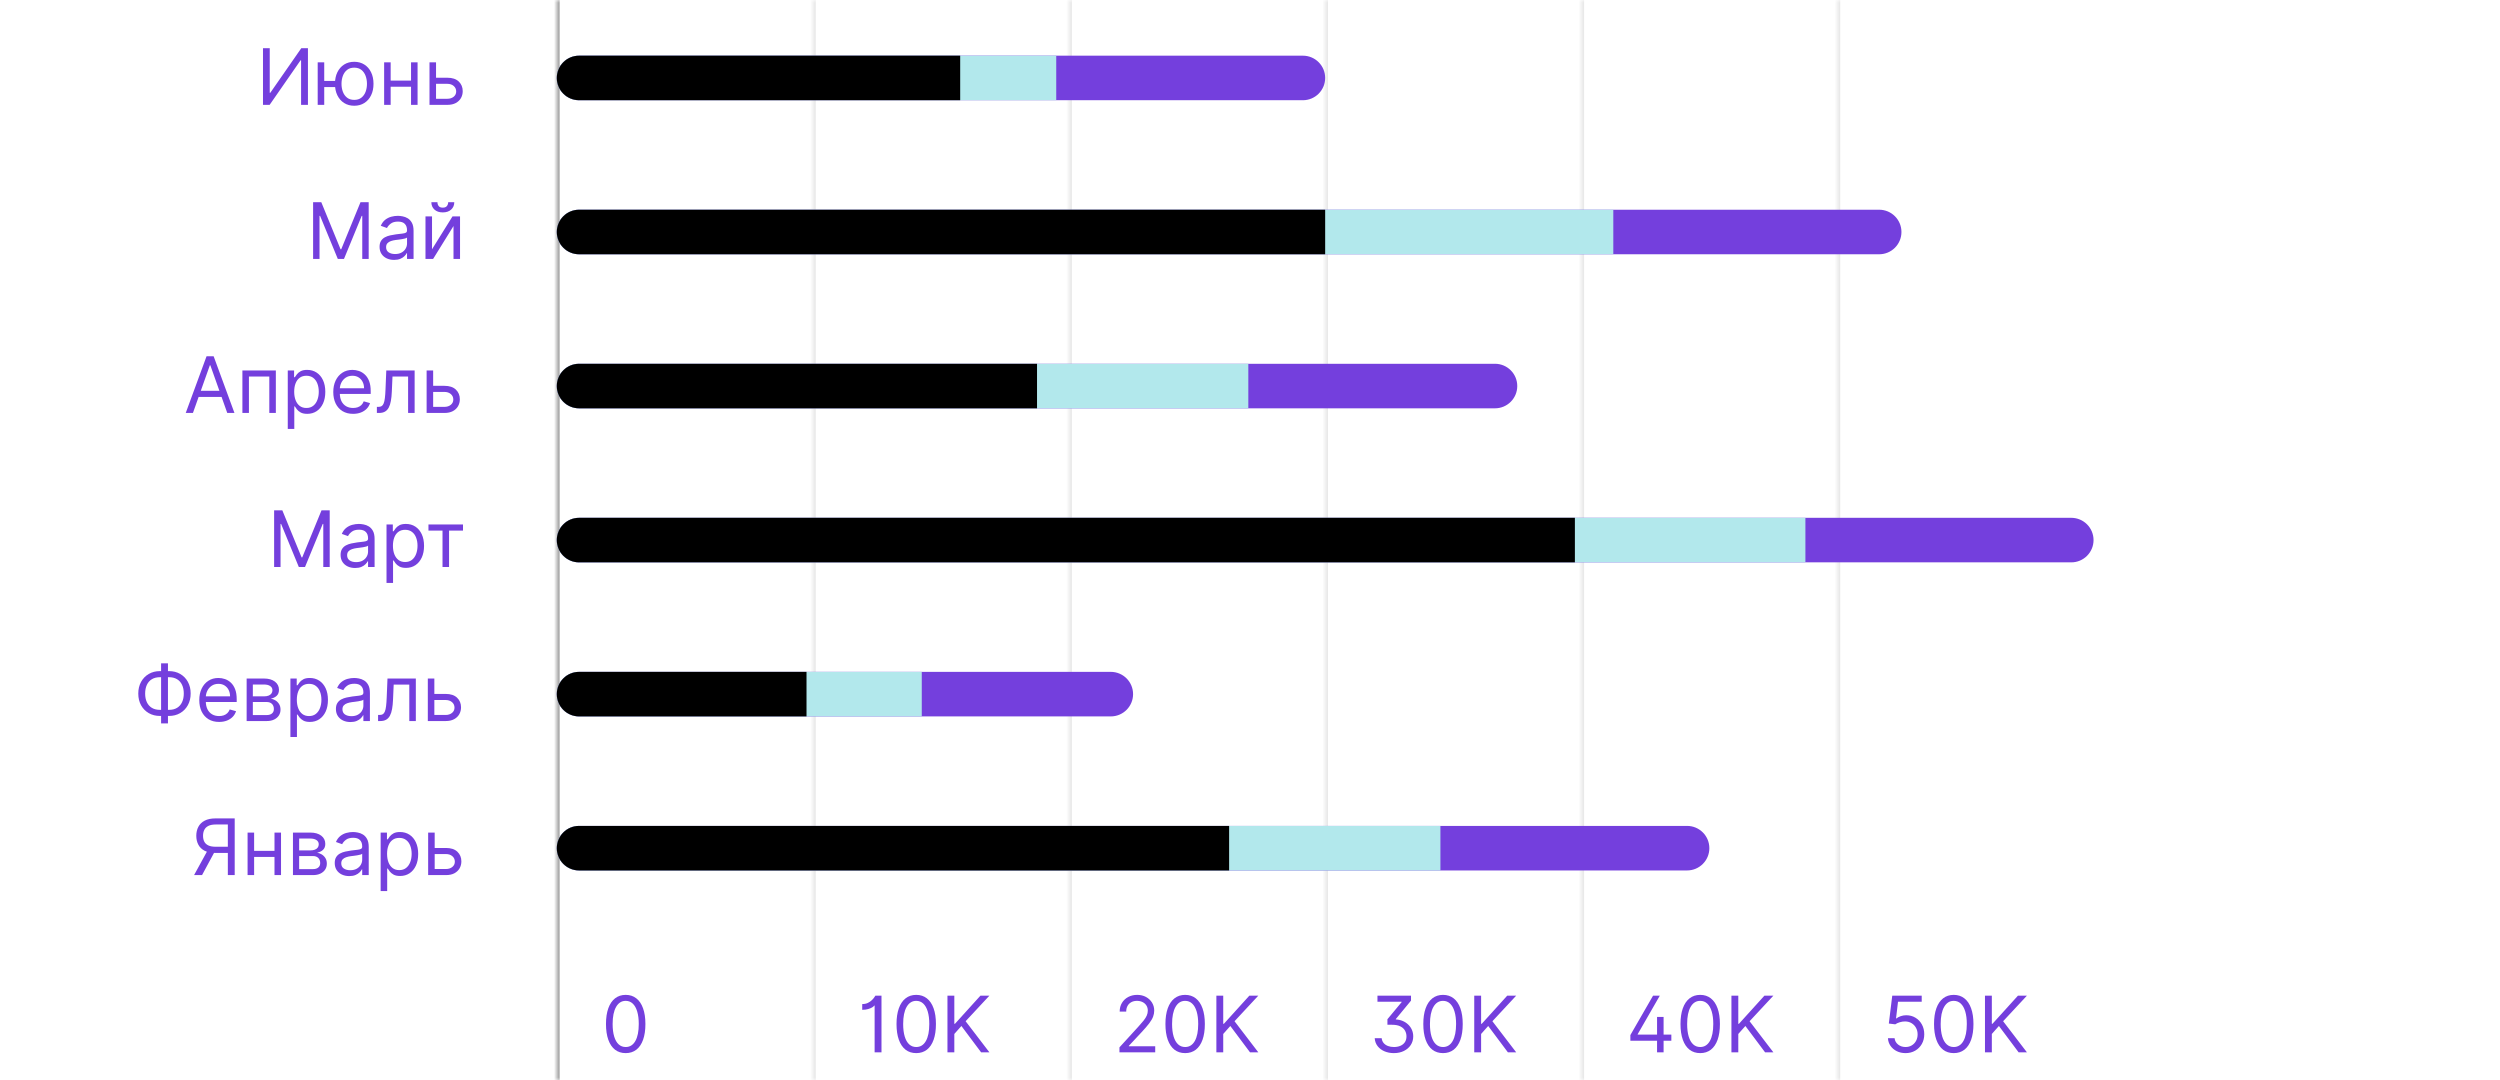 <svg width="449" height="194" viewBox="0 0 449 194" fill="none" xmlns="http://www.w3.org/2000/svg">
<path d="M47.233 8.652H48.446V16.666H48.545L54.114 8.652H55.307V18.834H54.074V10.839H53.974L48.426 18.834H47.233V8.652ZM61.274 14.538V15.632H57.237V14.538H61.274ZM58.231 11.197V18.834H57.058V11.197H58.231ZM63.621 18.993C62.931 18.993 62.326 18.828 61.806 18.5C61.289 18.172 60.885 17.713 60.593 17.123C60.304 16.533 60.16 15.844 60.16 15.055C60.16 14.26 60.304 13.565 60.593 12.972C60.885 12.379 61.289 11.918 61.806 11.59C62.326 11.262 62.931 11.098 63.621 11.098C64.31 11.098 64.913 11.262 65.43 11.59C65.951 11.918 66.355 12.379 66.643 12.972C66.935 13.565 67.081 14.26 67.081 15.055C67.081 15.844 66.935 16.533 66.643 17.123C66.355 17.713 65.951 18.172 65.43 18.5C64.913 18.828 64.31 18.993 63.621 18.993ZM63.621 17.939C64.144 17.939 64.575 17.804 64.913 17.536C65.251 17.267 65.501 16.915 65.664 16.477C65.826 16.04 65.907 15.566 65.907 15.055C65.907 14.545 65.826 14.069 65.664 13.628C65.501 13.187 65.251 12.831 64.913 12.559C64.575 12.288 64.144 12.152 63.621 12.152C63.097 12.152 62.666 12.288 62.328 12.559C61.99 12.831 61.74 13.187 61.577 13.628C61.415 14.069 61.334 14.545 61.334 15.055C61.334 15.566 61.415 16.04 61.577 16.477C61.74 16.915 61.99 17.267 62.328 17.536C62.666 17.804 63.097 17.939 63.621 17.939ZM74.101 14.478V15.572H69.885V14.478H74.101ZM70.163 11.197V18.834H68.99V11.197H70.163ZM74.996 11.197V18.834H73.822V11.197H74.996ZM78.153 13.961H80.34C81.235 13.961 81.919 14.188 82.393 14.642C82.867 15.097 83.104 15.672 83.104 16.368C83.104 16.825 82.998 17.241 82.786 17.616C82.574 17.987 82.262 18.283 81.851 18.505C81.44 18.724 80.937 18.834 80.34 18.834H77.138V11.197H78.312V17.74H80.34C80.804 17.74 81.185 17.617 81.484 17.372C81.782 17.127 81.931 16.812 81.931 16.427C81.931 16.023 81.782 15.693 81.484 15.438C81.185 15.183 80.804 15.055 80.34 15.055H78.153V13.961Z" fill="#743FDD"/>
<path d="M56.233 36.318H57.705L61.165 44.77H61.284L64.744 36.318H66.216V46.5H65.062V38.764H64.963L61.781 46.5H60.668L57.486 38.764H57.386V46.5H56.233V36.318ZM70.776 46.679C70.292 46.679 69.853 46.588 69.459 46.406C69.064 46.22 68.751 45.953 68.519 45.605C68.287 45.254 68.171 44.83 68.171 44.332C68.171 43.895 68.257 43.54 68.43 43.269C68.602 42.993 68.832 42.778 69.121 42.622C69.409 42.466 69.727 42.35 70.075 42.274C70.426 42.195 70.779 42.132 71.134 42.085C71.598 42.026 71.974 41.981 72.263 41.951C72.554 41.918 72.766 41.863 72.899 41.787C73.035 41.711 73.103 41.578 73.103 41.389V41.349C73.103 40.859 72.969 40.478 72.7 40.206C72.435 39.934 72.032 39.798 71.492 39.798C70.932 39.798 70.493 39.921 70.174 40.166C69.856 40.411 69.633 40.673 69.503 40.952L68.39 40.554C68.589 40.09 68.854 39.729 69.185 39.47C69.52 39.208 69.885 39.026 70.279 38.923C70.677 38.817 71.068 38.764 71.452 38.764C71.698 38.764 71.979 38.794 72.297 38.854C72.619 38.91 72.929 39.028 73.227 39.207C73.529 39.386 73.779 39.656 73.978 40.017C74.177 40.378 74.276 40.862 74.276 41.469V46.5H73.103V45.466H73.043C72.964 45.632 72.831 45.809 72.645 45.998C72.46 46.187 72.213 46.347 71.905 46.48C71.596 46.613 71.22 46.679 70.776 46.679ZM70.955 45.625C71.419 45.625 71.81 45.534 72.128 45.352C72.45 45.169 72.692 44.934 72.854 44.646C73.02 44.357 73.103 44.054 73.103 43.736V42.662C73.053 42.722 72.944 42.776 72.775 42.826C72.609 42.872 72.417 42.914 72.198 42.95C71.983 42.983 71.772 43.013 71.567 43.04C71.364 43.063 71.2 43.083 71.074 43.099C70.769 43.139 70.484 43.204 70.219 43.293C69.957 43.38 69.745 43.51 69.583 43.686C69.424 43.858 69.344 44.094 69.344 44.392C69.344 44.8 69.495 45.108 69.797 45.317C70.102 45.522 70.488 45.625 70.955 45.625ZM77.591 44.77L81.27 38.864H82.622V46.5H81.449V40.594L77.79 46.5H76.418V38.864H77.591V44.77ZM80.494 36.318H81.588C81.588 36.855 81.403 37.294 81.031 37.636C80.66 37.977 80.156 38.148 79.52 38.148C78.894 38.148 78.395 37.977 78.023 37.636C77.656 37.294 77.472 36.855 77.472 36.318H78.565C78.565 36.577 78.637 36.804 78.779 36.999C78.925 37.195 79.172 37.293 79.52 37.293C79.868 37.293 80.117 37.195 80.266 36.999C80.418 36.804 80.494 36.577 80.494 36.318Z" fill="#743FDD"/>
<path d="M34.651 74.167H33.358L37.097 63.985H38.369L42.108 74.167H40.815L37.773 65.596H37.693L34.651 74.167ZM35.128 70.19H40.338V71.284H35.128V70.19ZM43.535 74.167V66.531H49.541V74.167H48.367V67.624H44.708V74.167H43.535ZM51.683 77.031V66.531H52.817V67.744H52.956C53.042 67.611 53.161 67.442 53.314 67.237C53.47 67.028 53.692 66.842 53.98 66.68C54.272 66.514 54.666 66.431 55.163 66.431C55.806 66.431 56.373 66.592 56.864 66.913C57.354 67.235 57.737 67.691 58.012 68.281C58.287 68.871 58.425 69.567 58.425 70.369C58.425 71.177 58.287 71.878 58.012 72.472C57.737 73.062 57.356 73.519 56.869 73.844C56.381 74.165 55.82 74.326 55.183 74.326C54.693 74.326 54.3 74.245 54.005 74.082C53.71 73.917 53.483 73.73 53.324 73.521C53.165 73.309 53.042 73.133 52.956 72.994H52.856V77.031H51.683ZM52.837 70.349C52.837 70.925 52.921 71.434 53.09 71.875C53.259 72.313 53.506 72.656 53.831 72.904C54.156 73.15 54.553 73.272 55.024 73.272C55.515 73.272 55.924 73.143 56.252 72.884C56.584 72.623 56.832 72.271 56.998 71.83C57.167 71.386 57.251 70.892 57.251 70.349C57.251 69.812 57.169 69.328 57.003 68.897C56.84 68.463 56.593 68.12 56.262 67.868C55.934 67.613 55.521 67.485 55.024 67.485C54.547 67.485 54.146 67.606 53.821 67.848C53.496 68.087 53.251 68.421 53.085 68.852C52.919 69.28 52.837 69.779 52.837 70.349ZM63.416 74.326C62.68 74.326 62.046 74.164 61.512 73.839C60.982 73.511 60.572 73.053 60.284 72.467C59.999 71.877 59.856 71.191 59.856 70.409C59.856 69.626 59.999 68.937 60.284 68.34C60.572 67.74 60.974 67.273 61.487 66.938C62.004 66.6 62.608 66.431 63.297 66.431C63.695 66.431 64.087 66.498 64.475 66.63C64.863 66.763 65.216 66.978 65.534 67.276C65.852 67.571 66.106 67.962 66.295 68.45C66.484 68.937 66.578 69.537 66.578 70.249V70.746H60.692V69.732H65.385C65.385 69.302 65.299 68.917 65.126 68.579C64.957 68.241 64.715 67.974 64.401 67.778C64.089 67.583 63.721 67.485 63.297 67.485C62.83 67.485 62.425 67.601 62.084 67.833C61.746 68.062 61.486 68.36 61.303 68.728C61.121 69.096 61.03 69.49 61.03 69.911V70.587C61.03 71.164 61.129 71.653 61.328 72.054C61.53 72.452 61.81 72.755 62.168 72.964C62.526 73.169 62.942 73.272 63.416 73.272C63.724 73.272 64.003 73.229 64.251 73.143C64.503 73.053 64.72 72.921 64.903 72.745C65.085 72.566 65.226 72.344 65.325 72.079L66.459 72.397C66.34 72.782 66.139 73.12 65.857 73.411C65.576 73.7 65.228 73.925 64.813 74.087C64.399 74.246 63.933 74.326 63.416 74.326ZM67.687 74.167V73.073H67.965C68.194 73.073 68.385 73.028 68.537 72.939C68.689 72.846 68.812 72.686 68.905 72.457C69.001 72.225 69.074 71.903 69.124 71.492C69.177 71.078 69.215 70.551 69.238 69.911L69.377 66.531H74.468V74.167H73.295V67.624H70.491L70.371 70.349C70.345 70.975 70.289 71.527 70.202 72.004C70.12 72.478 69.992 72.876 69.82 73.198C69.651 73.519 69.425 73.761 69.144 73.923C68.862 74.086 68.509 74.167 68.085 74.167H67.687ZM77.635 69.295H79.822C80.717 69.295 81.402 69.522 81.876 69.976C82.35 70.43 82.587 71.005 82.587 71.701C82.587 72.159 82.481 72.574 82.269 72.949C82.056 73.32 81.745 73.617 81.334 73.839C80.923 74.058 80.419 74.167 79.822 74.167H76.621V66.531H77.794V73.073H79.822C80.287 73.073 80.668 72.951 80.966 72.705C81.264 72.46 81.413 72.145 81.413 71.761C81.413 71.356 81.264 71.027 80.966 70.771C80.668 70.516 80.287 70.389 79.822 70.389H77.635V69.295Z" fill="#743FDD"/>
<path d="M49.233 91.652H50.705L54.165 100.103H54.284L57.744 91.652H59.216V101.833H58.062V94.098H57.963L54.781 101.833H53.668L50.486 94.098H50.386V101.833H49.233V91.652ZM63.776 102.012C63.292 102.012 62.853 101.921 62.459 101.739C62.064 101.553 61.751 101.287 61.519 100.939C61.287 100.587 61.171 100.163 61.171 99.666C61.171 99.228 61.257 98.874 61.429 98.602C61.602 98.327 61.832 98.111 62.121 97.956C62.409 97.8 62.727 97.684 63.075 97.608C63.426 97.528 63.779 97.465 64.134 97.419C64.598 97.359 64.974 97.314 65.263 97.284C65.554 97.251 65.766 97.197 65.899 97.12C66.035 97.044 66.103 96.912 66.103 96.723V96.683C66.103 96.192 65.969 95.811 65.7 95.54C65.435 95.268 65.032 95.132 64.492 95.132C63.932 95.132 63.493 95.254 63.175 95.5C62.856 95.745 62.633 96.007 62.503 96.285L61.39 95.888C61.589 95.424 61.854 95.062 62.185 94.804C62.52 94.542 62.885 94.359 63.279 94.257C63.677 94.151 64.068 94.098 64.452 94.098C64.698 94.098 64.979 94.127 65.297 94.187C65.619 94.243 65.929 94.361 66.227 94.54C66.529 94.719 66.779 94.989 66.978 95.35C67.177 95.712 67.276 96.196 67.276 96.802V101.833H66.103V100.799H66.043C65.964 100.965 65.831 101.142 65.645 101.331C65.46 101.52 65.213 101.681 64.905 101.814C64.596 101.946 64.22 102.012 63.776 102.012ZM63.955 100.958C64.419 100.958 64.81 100.867 65.128 100.685C65.45 100.503 65.692 100.267 65.854 99.979C66.02 99.691 66.103 99.388 66.103 99.069V97.995C66.053 98.055 65.944 98.11 65.775 98.159C65.609 98.206 65.417 98.247 65.198 98.284C64.983 98.317 64.772 98.347 64.567 98.373C64.364 98.397 64.2 98.416 64.074 98.433C63.77 98.473 63.484 98.537 63.219 98.627C62.957 98.713 62.745 98.844 62.583 99.02C62.424 99.192 62.344 99.427 62.344 99.725C62.344 100.133 62.495 100.441 62.797 100.65C63.102 100.856 63.488 100.958 63.955 100.958ZM69.418 104.697V94.197H70.551V95.41H70.69C70.776 95.278 70.896 95.109 71.048 94.903C71.204 94.694 71.426 94.509 71.715 94.346C72.006 94.181 72.401 94.098 72.898 94.098C73.541 94.098 74.108 94.258 74.598 94.58C75.088 94.901 75.471 95.357 75.746 95.947C76.022 96.537 76.159 97.233 76.159 98.035C76.159 98.844 76.022 99.545 75.746 100.138C75.471 100.728 75.09 101.186 74.603 101.51C74.116 101.832 73.554 101.993 72.918 101.993C72.427 101.993 72.034 101.911 71.739 101.749C71.444 101.583 71.217 101.396 71.058 101.187C70.899 100.975 70.776 100.799 70.69 100.66H70.591V104.697H69.418ZM70.571 98.015C70.571 98.592 70.656 99.101 70.825 99.542C70.994 99.979 71.24 100.322 71.565 100.571C71.89 100.816 72.288 100.939 72.758 100.939C73.249 100.939 73.658 100.809 73.987 100.551C74.318 100.289 74.567 99.938 74.732 99.497C74.901 99.053 74.986 98.559 74.986 98.015C74.986 97.478 74.903 96.995 74.737 96.564C74.575 96.129 74.328 95.786 73.996 95.534C73.668 95.279 73.256 95.152 72.758 95.152C72.281 95.152 71.88 95.273 71.555 95.515C71.231 95.753 70.985 96.088 70.82 96.519C70.654 96.946 70.571 97.445 70.571 98.015ZM76.951 95.291V94.197H83.155V95.291H80.65V101.833H79.476V95.291H76.951Z" fill="#743FDD"/>
<path d="M28.733 120.531H30.344C31.099 120.531 31.771 120.7 32.357 121.038C32.944 121.376 33.405 121.847 33.739 122.45C34.074 123.054 34.242 123.753 34.242 124.548C34.242 125.344 34.074 126.045 33.739 126.651C33.405 127.258 32.944 127.732 32.357 128.073C31.771 128.415 31.099 128.585 30.344 128.585H28.733C27.977 128.585 27.306 128.416 26.72 128.078C26.133 127.74 25.672 127.269 25.337 126.666C25.003 126.063 24.835 125.364 24.835 124.568C24.835 123.773 25.003 123.072 25.337 122.465C25.672 121.859 26.133 121.385 26.72 121.043C27.306 120.702 27.977 120.531 28.733 120.531ZM28.733 121.625C28.156 121.625 27.669 121.746 27.271 121.988C26.877 122.23 26.577 122.571 26.371 123.012C26.169 123.453 26.068 123.972 26.068 124.568C26.068 125.158 26.169 125.672 26.371 126.109C26.577 126.547 26.877 126.887 27.271 127.129C27.669 127.371 28.156 127.491 28.733 127.491H30.344C30.921 127.491 31.406 127.371 31.8 127.129C32.198 126.887 32.498 126.545 32.7 126.104C32.906 125.664 33.008 125.145 33.008 124.548C33.008 123.958 32.906 123.445 32.7 123.007C32.498 122.57 32.198 122.23 31.8 121.988C31.406 121.746 30.921 121.625 30.344 121.625H28.733ZM30.165 119.139V129.918H28.932V119.139H30.165ZM39.35 129.659C38.614 129.659 37.979 129.497 37.446 129.172C36.915 128.844 36.506 128.386 36.218 127.8C35.933 127.21 35.79 126.524 35.79 125.741C35.79 124.959 35.933 124.27 36.218 123.673C36.506 123.073 36.907 122.606 37.421 122.271C37.938 121.933 38.541 121.764 39.23 121.764C39.628 121.764 40.021 121.83 40.409 121.963C40.797 122.096 41.15 122.311 41.468 122.609C41.786 122.904 42.039 123.295 42.228 123.783C42.417 124.27 42.512 124.87 42.512 125.582V126.08H36.625V125.065H41.319C41.319 124.634 41.232 124.25 41.06 123.912C40.891 123.574 40.649 123.307 40.334 123.112C40.023 122.916 39.655 122.818 39.23 122.818C38.763 122.818 38.359 122.934 38.017 123.166C37.679 123.395 37.419 123.693 37.237 124.061C37.055 124.429 36.963 124.823 36.963 125.244V125.92C36.963 126.497 37.063 126.986 37.262 127.387C37.464 127.785 37.744 128.088 38.102 128.297C38.46 128.502 38.876 128.605 39.35 128.605C39.658 128.605 39.936 128.562 40.185 128.476C40.437 128.386 40.654 128.254 40.836 128.078C41.019 127.899 41.159 127.677 41.259 127.412L42.392 127.73C42.273 128.115 42.073 128.453 41.791 128.744C41.509 129.033 41.161 129.258 40.747 129.42C40.333 129.58 39.867 129.659 39.35 129.659ZM44.297 129.5V121.864H47.419C48.241 121.864 48.894 122.049 49.377 122.42C49.861 122.792 50.103 123.282 50.103 123.892C50.103 124.356 49.966 124.716 49.691 124.971C49.416 125.223 49.063 125.393 48.632 125.483C48.913 125.523 49.187 125.622 49.452 125.781C49.721 125.94 49.943 126.159 50.118 126.438C50.294 126.713 50.382 127.051 50.382 127.452C50.382 127.843 50.282 128.192 50.084 128.501C49.885 128.809 49.6 129.053 49.228 129.232C48.857 129.411 48.413 129.5 47.896 129.5H44.297ZM45.41 128.426H47.896C48.3 128.426 48.617 128.33 48.846 128.138C49.074 127.946 49.189 127.684 49.189 127.352C49.189 126.958 49.074 126.648 48.846 126.423C48.617 126.194 48.3 126.08 47.896 126.08H45.41V128.426ZM45.41 125.065H47.419C47.733 125.065 48.004 125.022 48.229 124.936C48.454 124.847 48.627 124.721 48.746 124.558C48.869 124.393 48.93 124.197 48.93 123.972C48.93 123.65 48.796 123.398 48.527 123.216C48.259 123.03 47.889 122.938 47.419 122.938H45.41V125.065ZM52.158 132.364V121.864H53.291V123.077H53.431C53.517 122.944 53.636 122.775 53.788 122.57C53.944 122.361 54.166 122.175 54.455 122.013C54.746 121.847 55.141 121.764 55.638 121.764C56.281 121.764 56.848 121.925 57.338 122.246C57.829 122.568 58.212 123.024 58.487 123.614C58.762 124.204 58.899 124.9 58.899 125.702C58.899 126.51 58.762 127.211 58.487 127.805C58.212 128.395 57.83 128.852 57.343 129.177C56.856 129.498 56.294 129.659 55.658 129.659C55.167 129.659 54.775 129.578 54.48 129.415C54.185 129.25 53.958 129.062 53.798 128.854C53.639 128.642 53.517 128.466 53.431 128.327H53.331V132.364H52.158ZM53.311 125.682C53.311 126.259 53.396 126.767 53.565 127.208C53.734 127.646 53.981 127.989 54.306 128.237C54.63 128.482 55.028 128.605 55.499 128.605C55.989 128.605 56.399 128.476 56.727 128.217C57.058 127.955 57.307 127.604 57.472 127.163C57.642 126.719 57.726 126.225 57.726 125.682C57.726 125.145 57.643 124.661 57.477 124.23C57.315 123.796 57.068 123.453 56.737 123.201C56.409 122.946 55.996 122.818 55.499 122.818C55.022 122.818 54.62 122.939 54.296 123.181C53.971 123.42 53.726 123.754 53.56 124.185C53.394 124.613 53.311 125.112 53.311 125.682ZM62.936 129.679C62.452 129.679 62.013 129.588 61.619 129.406C61.224 129.22 60.911 128.953 60.679 128.605C60.447 128.254 60.331 127.83 60.331 127.332C60.331 126.895 60.417 126.54 60.59 126.268C60.762 125.993 60.992 125.778 61.281 125.622C61.569 125.466 61.887 125.35 62.235 125.274C62.587 125.195 62.94 125.132 63.294 125.085C63.758 125.026 64.134 124.981 64.423 124.951C64.714 124.918 64.927 124.863 65.059 124.787C65.195 124.711 65.263 124.578 65.263 124.389V124.349C65.263 123.859 65.129 123.478 64.86 123.206C64.595 122.934 64.192 122.798 63.652 122.798C63.092 122.798 62.653 122.921 62.335 123.166C62.017 123.411 61.793 123.673 61.663 123.952L60.55 123.554C60.749 123.09 61.014 122.729 61.345 122.47C61.68 122.208 62.045 122.026 62.439 121.923C62.837 121.817 63.228 121.764 63.612 121.764C63.858 121.764 64.139 121.794 64.458 121.854C64.779 121.91 65.089 122.028 65.387 122.207C65.689 122.386 65.939 122.656 66.138 123.017C66.337 123.378 66.436 123.862 66.436 124.469V129.5H65.263V128.466H65.203C65.124 128.632 64.991 128.809 64.806 128.998C64.62 129.187 64.373 129.348 64.065 129.48C63.757 129.613 63.38 129.679 62.936 129.679ZM63.115 128.625C63.579 128.625 63.97 128.534 64.288 128.352C64.61 128.169 64.852 127.934 65.014 127.646C65.18 127.357 65.263 127.054 65.263 126.736V125.662C65.213 125.722 65.104 125.776 64.935 125.826C64.769 125.872 64.577 125.914 64.358 125.95C64.143 125.983 63.932 126.013 63.727 126.04C63.525 126.063 63.361 126.083 63.235 126.099C62.93 126.139 62.645 126.204 62.379 126.293C62.118 126.379 61.906 126.51 61.743 126.686C61.584 126.858 61.504 127.094 61.504 127.392C61.504 127.8 61.655 128.108 61.957 128.317C62.262 128.522 62.648 128.625 63.115 128.625ZM67.902 129.5V128.406H68.18C68.409 128.406 68.599 128.362 68.752 128.272C68.904 128.179 69.027 128.018 69.12 127.79C69.216 127.558 69.289 127.236 69.338 126.825C69.391 126.411 69.43 125.884 69.453 125.244L69.592 121.864H74.683V129.5H73.51V122.957H70.706L70.586 125.682C70.56 126.308 70.503 126.86 70.417 127.337C70.334 127.811 70.207 128.209 70.034 128.531C69.865 128.852 69.64 129.094 69.358 129.256C69.077 129.419 68.724 129.5 68.299 129.5H67.902ZM77.85 124.628H80.037C80.932 124.628 81.617 124.855 82.091 125.309C82.564 125.763 82.802 126.338 82.802 127.034C82.802 127.491 82.695 127.907 82.483 128.282C82.271 128.653 81.96 128.95 81.549 129.172C81.138 129.391 80.634 129.5 80.037 129.5H76.836V121.864H78.009V128.406H80.037C80.501 128.406 80.882 128.284 81.181 128.038C81.479 127.793 81.628 127.478 81.628 127.094C81.628 126.689 81.479 126.36 81.181 126.104C80.882 125.849 80.501 125.722 80.037 125.722H77.85V124.628Z" fill="#743FDD"/>
<path d="M42.153 157.167H40.92V148.079H38.753C38.203 148.079 37.76 148.163 37.425 148.332C37.091 148.498 36.847 148.734 36.695 149.038C36.542 149.343 36.466 149.7 36.466 150.107C36.466 150.515 36.541 150.866 36.69 151.161C36.842 151.453 37.084 151.678 37.416 151.837C37.75 151.997 38.189 152.076 38.733 152.076H41.477V153.19H38.693C37.904 153.19 37.256 153.059 36.749 152.797C36.242 152.532 35.866 152.167 35.621 151.703C35.376 151.239 35.253 150.707 35.253 150.107C35.253 149.507 35.376 148.972 35.621 148.502C35.866 148.031 36.244 147.661 36.754 147.393C37.265 147.121 37.918 146.985 38.713 146.985H42.153V157.167ZM37.361 152.593H38.753L36.287 157.167H34.855L37.361 152.593ZM49.577 152.812V153.906H45.361V152.812H49.577ZM45.64 149.531V157.167H44.466V149.531H45.64ZM50.472 149.531V157.167H49.299V149.531H50.472ZM52.615 157.167V149.531H55.737C56.559 149.531 57.212 149.716 57.696 150.087C58.18 150.459 58.422 150.949 58.422 151.559C58.422 152.023 58.284 152.383 58.009 152.638C57.734 152.89 57.381 153.06 56.95 153.15C57.232 153.19 57.505 153.289 57.77 153.448C58.039 153.607 58.261 153.826 58.437 154.104C58.612 154.38 58.7 154.718 58.7 155.119C58.7 155.51 58.601 155.859 58.402 156.168C58.203 156.476 57.918 156.72 57.547 156.899C57.175 157.078 56.731 157.167 56.214 157.167H52.615ZM53.728 156.093H56.214C56.619 156.093 56.935 155.997 57.164 155.805C57.393 155.613 57.507 155.351 57.507 155.019C57.507 154.625 57.393 154.315 57.164 154.09C56.935 153.861 56.619 153.747 56.214 153.747H53.728V156.093ZM53.728 152.732H55.737C56.052 152.732 56.322 152.689 56.547 152.603C56.773 152.514 56.945 152.388 57.065 152.225C57.187 152.06 57.248 151.864 57.248 151.639C57.248 151.317 57.114 151.065 56.846 150.883C56.577 150.697 56.208 150.604 55.737 150.604H53.728V152.732ZM62.723 157.346C62.239 157.346 61.8 157.255 61.406 157.073C61.011 156.887 60.698 156.62 60.466 156.272C60.234 155.921 60.118 155.497 60.118 154.999C60.118 154.562 60.204 154.207 60.377 153.935C60.549 153.66 60.779 153.445 61.068 153.289C61.356 153.133 61.674 153.017 62.022 152.941C62.374 152.862 62.727 152.799 63.081 152.752C63.545 152.693 63.922 152.648 64.21 152.618C64.501 152.585 64.714 152.53 64.846 152.454C64.982 152.378 65.05 152.245 65.05 152.056V152.016C65.05 151.526 64.916 151.145 64.647 150.873C64.382 150.601 63.98 150.465 63.439 150.465C62.879 150.465 62.44 150.588 62.122 150.833C61.804 151.078 61.58 151.34 61.451 151.619L60.337 151.221C60.536 150.757 60.801 150.396 61.133 150.137C61.467 149.875 61.832 149.693 62.226 149.59C62.624 149.484 63.015 149.431 63.4 149.431C63.645 149.431 63.926 149.461 64.245 149.521C64.566 149.577 64.876 149.695 65.174 149.874C65.476 150.053 65.726 150.323 65.925 150.684C66.124 151.045 66.223 151.529 66.223 152.136V157.167H65.05V156.133H64.99C64.911 156.299 64.778 156.476 64.593 156.665C64.407 156.854 64.16 157.015 63.852 157.147C63.544 157.28 63.167 157.346 62.723 157.346ZM62.902 156.292C63.366 156.292 63.758 156.201 64.076 156.019C64.397 155.836 64.639 155.601 64.802 155.313C64.967 155.024 65.05 154.721 65.05 154.403V153.329C65 153.389 64.891 153.443 64.722 153.493C64.556 153.539 64.364 153.581 64.145 153.617C63.93 153.65 63.719 153.68 63.514 153.707C63.312 153.73 63.148 153.75 63.022 153.766C62.717 153.806 62.432 153.871 62.166 153.96C61.905 154.046 61.693 154.177 61.53 154.353C61.371 154.525 61.291 154.761 61.291 155.059C61.291 155.467 61.442 155.775 61.744 155.984C62.049 156.189 62.435 156.292 62.902 156.292ZM68.365 160.031V149.531H69.498V150.744H69.638C69.724 150.611 69.843 150.442 69.996 150.237C70.151 150.028 70.373 149.842 70.662 149.68C70.953 149.514 71.348 149.431 71.845 149.431C72.488 149.431 73.055 149.592 73.545 149.913C74.036 150.235 74.419 150.691 74.694 151.281C74.969 151.871 75.106 152.567 75.106 153.369C75.106 154.177 74.969 154.878 74.694 155.472C74.419 156.062 74.037 156.519 73.55 156.844C73.063 157.165 72.501 157.326 71.865 157.326C71.374 157.326 70.982 157.245 70.687 157.082C70.392 156.917 70.165 156.729 70.005 156.521C69.846 156.309 69.724 156.133 69.638 155.994H69.538V160.031H68.365ZM69.518 153.349C69.518 153.926 69.603 154.434 69.772 154.875C69.941 155.313 70.188 155.656 70.513 155.904C70.837 156.149 71.235 156.272 71.706 156.272C72.196 156.272 72.606 156.143 72.934 155.884C73.265 155.622 73.514 155.271 73.68 154.83C73.849 154.386 73.933 153.892 73.933 153.349C73.933 152.812 73.85 152.328 73.684 151.897C73.522 151.463 73.275 151.12 72.944 150.868C72.616 150.613 72.203 150.485 71.706 150.485C71.228 150.485 70.828 150.606 70.503 150.848C70.178 151.087 69.933 151.421 69.767 151.852C69.601 152.28 69.518 152.779 69.518 153.349ZM77.91 152.295H80.098C80.993 152.295 81.677 152.522 82.151 152.976C82.625 153.43 82.862 154.005 82.862 154.701C82.862 155.158 82.756 155.574 82.544 155.949C82.332 156.32 82.02 156.617 81.609 156.839C81.198 157.058 80.694 157.167 80.098 157.167H76.896V149.531H78.069V156.073H80.098C80.562 156.073 80.943 155.951 81.241 155.705C81.54 155.46 81.689 155.145 81.689 154.761C81.689 154.356 81.54 154.027 81.241 153.771C80.943 153.516 80.562 153.389 80.098 153.389H77.91V152.295Z" fill="#743FDD"/>
<mask id="path-13-inside-1_1397_9237" fill="white">
<path d="M100 0H146V194H100V0Z"/>
</mask>
<path d="M100 194H100.5V0H100H99.5V194H100Z" fill="black" fill-opacity="0.4" mask="url(#path-13-inside-1_1397_9237)"/>
<mask id="path-15-inside-2_1397_9237" fill="white">
<path d="M146 0H192V194H146V0Z"/>
</mask>
<path d="M146 194H146.5V0H146H145.5V194H146Z" fill="black" fill-opacity="0.1" mask="url(#path-15-inside-2_1397_9237)"/>
<mask id="path-17-inside-3_1397_9237" fill="white">
<path d="M192 0H238V194H192V0Z"/>
</mask>
<path d="M192 194H192.5V0H192H191.5V194H192Z" fill="black" fill-opacity="0.1" mask="url(#path-17-inside-3_1397_9237)"/>
<mask id="path-19-inside-4_1397_9237" fill="white">
<path d="M238 0H284V194H238V0Z"/>
</mask>
<path d="M238 194H238.5V0H238H237.5V194H238Z" fill="black" fill-opacity="0.1" mask="url(#path-19-inside-4_1397_9237)"/>
<mask id="path-21-inside-5_1397_9237" fill="white">
<path d="M284 0H330V194H284V0Z"/>
</mask>
<path d="M284 194H284.5V0H284H283.5V194H284Z" fill="black" fill-opacity="0.1" mask="url(#path-21-inside-5_1397_9237)"/>
<mask id="path-23-inside-6_1397_9237" fill="white">
<path d="M330 0H376V194H330V0Z"/>
</mask>
<path d="M330 194H330.5V0H330H329.5V194H330Z" fill="black" fill-opacity="0.1" mask="url(#path-23-inside-6_1397_9237)"/>
<path d="M112.375 189.139C111.626 189.139 110.988 188.935 110.461 188.528C109.934 188.117 109.531 187.522 109.253 186.743C108.974 185.961 108.835 185.016 108.835 183.909C108.835 182.809 108.974 181.869 109.253 181.09C109.535 180.308 109.939 179.711 110.466 179.3C110.996 178.886 111.633 178.679 112.375 178.679C113.117 178.679 113.752 178.886 114.279 179.3C114.809 179.711 115.214 180.308 115.492 181.09C115.774 181.869 115.915 182.809 115.915 183.909C115.915 185.016 115.776 185.961 115.497 186.743C115.219 187.522 114.816 188.117 114.289 188.528C113.762 188.935 113.124 189.139 112.375 189.139ZM112.375 188.045C113.117 188.045 113.694 187.687 114.105 186.972C114.516 186.256 114.722 185.235 114.722 183.909C114.722 183.027 114.627 182.277 114.438 181.657C114.253 181.037 113.984 180.565 113.633 180.24C113.285 179.915 112.866 179.753 112.375 179.753C111.639 179.753 111.064 180.116 110.65 180.842C110.236 181.564 110.028 182.587 110.028 183.909C110.028 184.791 110.121 185.54 110.307 186.156C110.492 186.773 110.759 187.242 111.107 187.563C111.459 187.885 111.881 188.045 112.375 188.045Z" fill="#743FDD"/>
<path d="M158.315 178.818V189H157.082V180.608H157.003C156.956 180.701 156.837 180.807 156.645 180.926C156.453 181.042 156.204 181.145 155.899 181.234C155.594 181.321 155.246 181.364 154.855 181.364V180.33C155.25 180.33 155.591 180.258 155.879 180.116C156.168 179.973 156.408 179.806 156.6 179.614C156.796 179.421 156.943 179.247 157.043 179.092C157.145 178.936 157.205 178.845 157.222 178.818H158.315ZM164.555 189.139C163.806 189.139 163.168 188.935 162.641 188.528C162.114 188.117 161.711 187.522 161.433 186.743C161.154 185.961 161.015 185.016 161.015 183.909C161.015 182.809 161.154 181.869 161.433 181.09C161.714 180.308 162.119 179.711 162.646 179.3C163.176 178.886 163.812 178.679 164.555 178.679C165.297 178.679 165.932 178.886 166.459 179.3C166.989 179.711 167.393 180.308 167.672 181.09C167.954 181.869 168.094 182.809 168.094 183.909C168.094 185.016 167.955 185.961 167.677 186.743C167.398 187.522 166.996 188.117 166.469 188.528C165.942 188.935 165.304 189.139 164.555 189.139ZM164.555 188.045C165.297 188.045 165.874 187.687 166.285 186.972C166.696 186.256 166.901 185.235 166.901 183.909C166.901 183.027 166.807 182.277 166.618 181.657C166.432 181.037 166.164 180.565 165.812 180.24C165.464 179.915 165.045 179.753 164.555 179.753C163.819 179.753 163.244 180.116 162.83 180.842C162.415 181.564 162.208 182.587 162.208 183.909C162.208 184.791 162.301 185.54 162.487 186.156C162.672 186.773 162.939 187.242 163.287 187.563C163.638 187.885 164.061 188.045 164.555 188.045ZM170.163 189V178.818H171.396V183.869H171.515L176.089 178.818H177.7L173.424 183.412L177.7 189H176.208L172.668 184.267L171.396 185.699V189H170.163Z" fill="#743FDD"/>
<path d="M201.054 189V188.105L204.415 184.426C204.809 183.995 205.134 183.621 205.389 183.303C205.644 182.981 205.833 182.679 205.956 182.398C206.082 182.113 206.145 181.814 206.145 181.503C206.145 181.145 206.059 180.835 205.886 180.573C205.717 180.311 205.485 180.109 205.19 179.967C204.895 179.824 204.564 179.753 204.196 179.753C203.805 179.753 203.464 179.834 203.172 179.996C202.884 180.156 202.66 180.379 202.501 180.668C202.345 180.956 202.267 181.294 202.267 181.682H201.094C201.094 181.085 201.231 180.562 201.506 180.111C201.781 179.66 202.156 179.309 202.63 179.057C203.107 178.805 203.643 178.679 204.236 178.679C204.832 178.679 205.361 178.805 205.822 179.057C206.282 179.309 206.644 179.648 206.906 180.076C207.167 180.504 207.298 180.979 207.298 181.503C207.298 181.877 207.23 182.244 207.094 182.602C206.962 182.956 206.73 183.352 206.398 183.79C206.07 184.224 205.615 184.754 205.031 185.381L202.744 187.827V187.906H207.477V189H201.054ZM212.852 189.139C212.103 189.139 211.464 188.935 210.938 188.528C210.411 188.117 210.008 187.522 209.729 186.743C209.451 185.961 209.312 185.016 209.312 183.909C209.312 182.809 209.451 181.869 209.729 181.09C210.011 180.308 210.415 179.711 210.942 179.3C211.473 178.886 212.109 178.679 212.852 178.679C213.594 178.679 214.229 178.886 214.756 179.3C215.286 179.711 215.69 180.308 215.969 181.09C216.25 181.869 216.391 182.809 216.391 183.909C216.391 185.016 216.252 185.961 215.974 186.743C215.695 187.522 215.293 188.117 214.766 188.528C214.239 188.935 213.601 189.139 212.852 189.139ZM212.852 188.045C213.594 188.045 214.171 187.687 214.582 186.972C214.993 186.256 215.198 185.235 215.198 183.909C215.198 183.027 215.104 182.277 214.915 181.657C214.729 181.037 214.461 180.565 214.109 180.24C213.761 179.915 213.342 179.753 212.852 179.753C212.116 179.753 211.541 180.116 211.126 180.842C210.712 181.564 210.505 182.587 210.505 183.909C210.505 184.791 210.598 185.54 210.783 186.156C210.969 186.773 211.236 187.242 211.584 187.563C211.935 187.885 212.358 188.045 212.852 188.045ZM218.46 189V178.818H219.692V183.869H219.812L224.386 178.818H225.996L221.721 183.412L225.996 189H224.505L220.965 184.267L219.692 185.699V189H218.46Z" fill="#743FDD"/>
<path d="M246.895 186.455H248.148C248.184 186.799 248.302 187.091 248.501 187.33C248.703 187.565 248.965 187.744 249.286 187.866C249.608 187.986 249.964 188.045 250.355 188.045C250.779 188.045 251.161 187.974 251.499 187.832C251.837 187.689 252.105 187.477 252.304 187.195C252.503 186.91 252.602 186.557 252.602 186.136C252.602 185.768 252.516 185.427 252.344 185.112C252.171 184.794 251.895 184.537 251.513 184.342C251.132 184.146 250.627 184.048 249.997 184.048H249.182V183.054L251.727 179.991V179.912H247.392V178.818H253.418V179.713L250.693 183.014V183.094C251.131 183.114 251.538 183.203 251.916 183.362C252.297 183.521 252.629 183.737 252.911 184.009C253.196 184.28 253.418 184.597 253.577 184.958C253.736 185.319 253.815 185.712 253.815 186.136C253.815 186.716 253.666 187.233 253.368 187.688C253.073 188.138 252.664 188.493 252.14 188.751C251.62 189.01 251.018 189.139 250.335 189.139C249.732 189.139 249.177 189.033 248.67 188.821C248.163 188.609 247.75 188.302 247.432 187.901C247.114 187.5 246.935 187.018 246.895 186.455ZM259.166 189.139C258.417 189.139 257.779 188.935 257.252 188.528C256.725 188.117 256.322 187.522 256.044 186.743C255.765 185.961 255.626 185.016 255.626 183.909C255.626 182.809 255.765 181.869 256.044 181.09C256.326 180.308 256.73 179.711 257.257 179.3C257.787 178.886 258.424 178.679 259.166 178.679C259.908 178.679 260.543 178.886 261.07 179.3C261.6 179.711 262.005 180.308 262.283 181.09C262.565 181.869 262.706 182.809 262.706 183.909C262.706 185.016 262.567 185.961 262.288 186.743C262.01 187.522 261.607 188.117 261.08 188.528C260.553 188.935 259.915 189.139 259.166 189.139ZM259.166 188.045C259.908 188.045 260.485 187.687 260.896 186.972C261.307 186.256 261.513 185.235 261.513 183.909C261.513 183.027 261.418 182.277 261.229 181.657C261.044 181.037 260.775 180.565 260.424 180.24C260.076 179.915 259.657 179.753 259.166 179.753C258.43 179.753 257.855 180.116 257.441 180.842C257.027 181.564 256.819 182.587 256.819 183.909C256.819 184.791 256.912 185.54 257.098 186.156C257.283 186.773 257.55 187.242 257.898 187.563C258.25 187.885 258.672 188.045 259.166 188.045ZM264.774 189V178.818H266.007V183.869H266.126L270.7 178.818H272.311L268.035 183.412L272.311 189H270.819L267.28 184.267L266.007 185.699V189H264.774Z" fill="#743FDD"/>
<path d="M292.815 186.912V185.898L296.892 178.818H298.105L294.128 185.739V185.818H300.173V186.912H292.815ZM297.608 189V186.614V186.131V182.636H298.781V189H297.608ZM305.357 189.139C304.608 189.139 303.97 188.935 303.443 188.528C302.916 188.117 302.514 187.522 302.235 186.743C301.957 185.961 301.818 185.016 301.818 183.909C301.818 182.809 301.957 181.869 302.235 181.09C302.517 180.308 302.921 179.711 303.448 179.3C303.979 178.886 304.615 178.679 305.357 178.679C306.1 178.679 306.735 178.886 307.262 179.3C307.792 179.711 308.196 180.308 308.475 181.09C308.756 181.869 308.897 182.809 308.897 183.909C308.897 185.016 308.758 185.961 308.48 186.743C308.201 187.522 307.798 188.117 307.271 188.528C306.744 188.935 306.106 189.139 305.357 189.139ZM305.357 188.045C306.1 188.045 306.677 187.687 307.088 186.972C307.499 186.256 307.704 185.235 307.704 183.909C307.704 183.027 307.61 182.277 307.421 181.657C307.235 181.037 306.967 180.565 306.615 180.24C306.267 179.915 305.848 179.753 305.357 179.753C304.622 179.753 304.047 180.116 303.632 180.842C303.218 181.564 303.011 182.587 303.011 183.909C303.011 184.791 303.104 185.54 303.289 186.156C303.475 186.773 303.742 187.242 304.09 187.563C304.441 187.885 304.864 188.045 305.357 188.045ZM310.965 189V178.818H312.198V183.869H312.318L316.892 178.818H318.502L314.227 183.412L318.502 189H317.011L313.471 184.267L312.198 185.699V189H310.965Z" fill="#743FDD"/>
<path d="M342.236 189.139C341.652 189.139 341.127 189.023 340.66 188.791C340.192 188.559 339.818 188.241 339.536 187.837C339.254 187.432 339.1 186.972 339.074 186.455H340.267C340.313 186.915 340.522 187.296 340.893 187.598C341.268 187.896 341.715 188.045 342.236 188.045C342.653 188.045 343.025 187.948 343.349 187.752C343.678 187.557 343.934 187.288 344.12 186.947C344.309 186.602 344.403 186.213 344.403 185.778C344.403 185.334 344.306 184.938 344.11 184.59C343.918 184.239 343.653 183.962 343.315 183.76C342.977 183.558 342.59 183.455 342.156 183.452C341.845 183.448 341.525 183.496 341.197 183.596C340.869 183.692 340.598 183.816 340.386 183.969L339.233 183.83L339.849 178.818H345.139V179.912H340.884L340.526 182.915H340.585C340.794 182.749 341.056 182.612 341.371 182.502C341.686 182.393 342.014 182.338 342.355 182.338C342.978 182.338 343.533 182.487 344.021 182.786C344.511 183.08 344.896 183.485 345.174 183.999C345.456 184.512 345.597 185.099 345.597 185.759C345.597 186.408 345.451 186.988 345.159 187.499C344.871 188.006 344.473 188.407 343.966 188.702C343.459 188.993 342.882 189.139 342.236 189.139ZM350.893 189.139C350.144 189.139 349.506 188.935 348.979 188.528C348.452 188.117 348.049 187.522 347.77 186.743C347.492 185.961 347.353 185.016 347.353 183.909C347.353 182.809 347.492 181.869 347.77 181.09C348.052 180.308 348.456 179.711 348.983 179.3C349.514 178.886 350.15 178.679 350.893 178.679C351.635 178.679 352.27 178.886 352.797 179.3C353.327 179.711 353.731 180.308 354.01 181.09C354.291 181.869 354.432 182.809 354.432 183.909C354.432 185.016 354.293 185.961 354.015 186.743C353.736 187.522 353.334 188.117 352.807 188.528C352.28 188.935 351.642 189.139 350.893 189.139ZM350.893 188.045C351.635 188.045 352.212 187.687 352.623 186.972C353.034 186.256 353.239 185.235 353.239 183.909C353.239 183.027 353.145 182.277 352.956 181.657C352.77 181.037 352.502 180.565 352.15 180.24C351.802 179.915 351.383 179.753 350.893 179.753C350.157 179.753 349.582 180.116 349.167 180.842C348.753 181.564 348.546 182.587 348.546 183.909C348.546 184.791 348.639 185.54 348.824 186.156C349.01 186.773 349.277 187.242 349.625 187.563C349.976 187.885 350.399 188.045 350.893 188.045ZM356.501 189V178.818H357.733V183.869H357.853L362.427 178.818H364.037L359.762 183.412L364.037 189H362.546L359.006 184.267L357.733 185.699V189H356.501Z" fill="#743FDD"/>
<path d="M100 14C100 11.791 101.791 10 104 10H234C236.209 10 238 11.791 238 14C238 16.209 236.209 18 234 18H104C101.791 18 100 16.209 100 14Z" fill="#743FDD"/>
<path d="M100 14C100 11.791 101.791 10 104 10H189.7V18H104C101.791 18 100 16.209 100 14Z" fill="#B2E8EC"/>
<path d="M100 14C100 11.791 101.791 10 104 10H172.45V18H104C101.791 18 100 16.209 100 14Z" fill="black"/>
<path d="M100 41.666C100 39.457 101.791 37.666 104 37.666H337.5C339.709 37.666 341.5 39.457 341.5 41.666C341.5 43.876 339.709 45.666 337.5 45.666H104C101.791 45.666 100 43.876 100 41.666Z" fill="#743FDD"/>
<path d="M100 41.666C100 39.457 101.791 37.666 104 37.666H289.75V45.666H104C101.791 45.666 100 43.876 100 41.666Z" fill="#B2E8EC"/>
<path d="M100 41.666C100 39.457 101.791 37.666 104 37.666H238V45.666H104C101.791 45.666 100 43.876 100 41.666Z" fill="black"/>
<path d="M100 69.334C100 67.124 101.791 65.334 104 65.334H268.5C270.709 65.334 272.5 67.124 272.5 69.334C272.5 71.543 270.709 73.334 268.5 73.334H104C101.791 73.334 100 71.543 100 69.334Z" fill="#743FDD"/>
<path d="M100 69.334C100 67.124 101.791 65.334 104 65.334H224.2V73.334H104C101.791 73.334 100 71.543 100 69.334Z" fill="#B2E8EC"/>
<path d="M100 69.334C100 67.124 101.791 65.334 104 65.334H186.25V73.334H104C101.791 73.334 100 71.543 100 69.334Z" fill="black"/>
<path d="M100 97C100 94.791 101.791 93 104 93H372C374.209 93 376 94.791 376 97C376 99.209 374.209 101 372 101H104C101.791 101 100 99.209 100 97Z" fill="#743FDD"/>
<path d="M100 97C100 94.791 101.791 93 104 93H324.25V101H104C101.791 101 100 99.209 100 97Z" fill="#B2E8EC"/>
<path d="M100 97C100 94.791 101.791 93 104 93H282.85V101H104C101.791 101 100 99.209 100 97Z" fill="black"/>
<path d="M100 124.667C100 122.457 101.791 120.667 104 120.667H199.5C201.709 120.667 203.5 122.457 203.5 124.667C203.5 126.876 201.709 128.667 199.5 128.667H104C101.791 128.667 100 126.876 100 124.667Z" fill="#743FDD"/>
<path d="M100 124.667C100 122.457 101.791 120.667 104 120.667H165.55V128.667H104C101.791 128.667 100 126.876 100 124.667Z" fill="#B2E8EC"/>
<path d="M100 124.667C100 122.457 101.791 120.667 104 120.667H144.85V128.667H104C101.791 128.667 100 126.876 100 124.667Z" fill="black"/>
<path d="M100 152.333C100 150.124 101.791 148.333 104 148.333H303C305.209 148.333 307 150.124 307 152.333C307 154.543 305.209 156.333 303 156.333H104C101.791 156.333 100 154.543 100 152.333Z" fill="#743FDD"/>
<path d="M100 152.333C100 150.124 101.791 148.333 104 148.333H258.7V156.333H104C101.791 156.333 100 154.543 100 152.333Z" fill="#B2E8EC"/>
<path d="M100 152.333C100 150.124 101.791 148.333 104 148.333H220.75V156.333H104C101.791 156.333 100 154.543 100 152.333Z" fill="black"/>
</svg>
